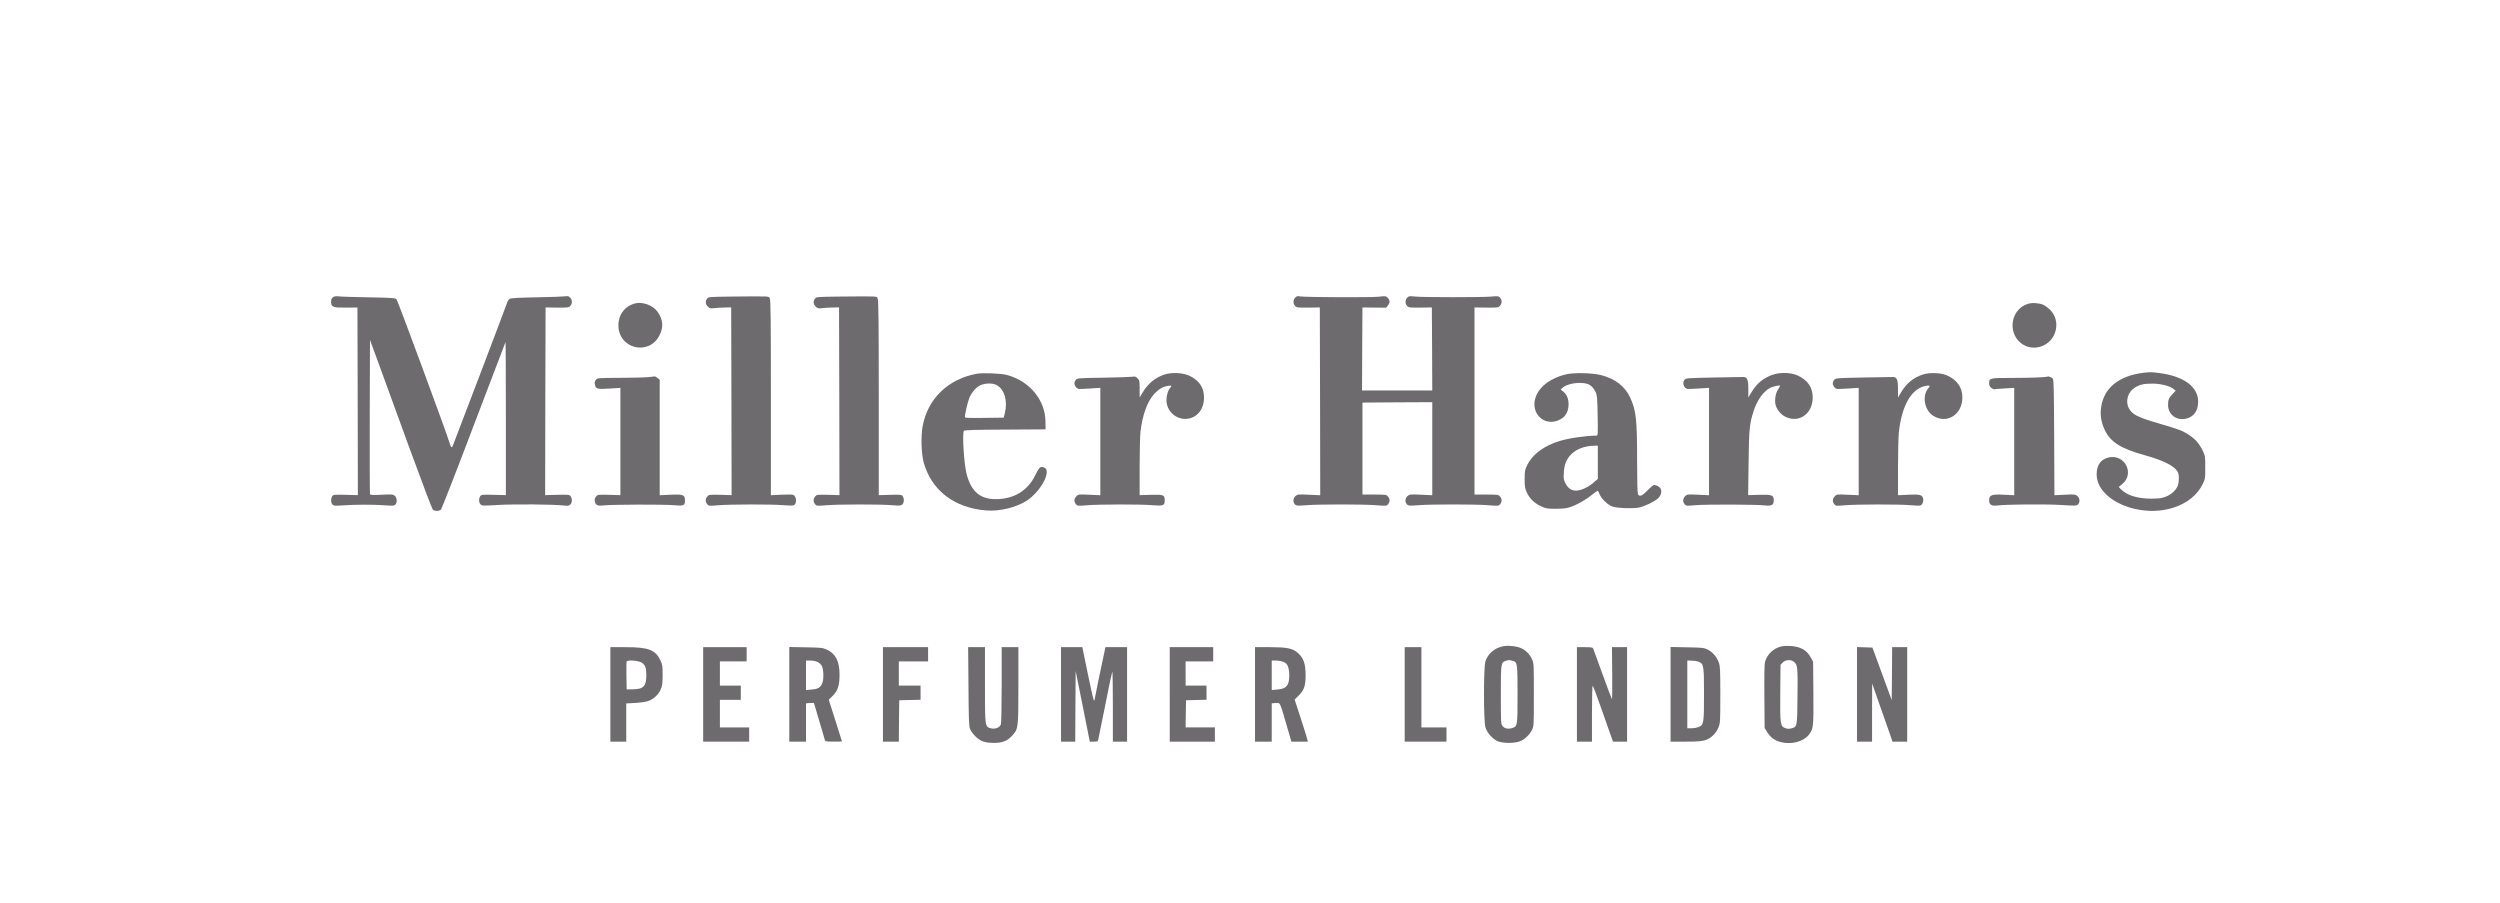 <?xml version="1.0" standalone="no"?>
<!DOCTYPE svg PUBLIC "-//W3C//DTD SVG 20010904//EN"
 "http://www.w3.org/TR/2001/REC-SVG-20010904/DTD/svg10.dtd">
<svg version="1.0" xmlns="http://www.w3.org/2000/svg"
 width="2990pt" height="1080pt" viewBox="0 0 2990 1080"
 preserveAspectRatio="xMidYMid meet">

<g transform="translate(0,1080) scale(0.1,-0.1)"
fill="#6D6B6D" stroke="none">
<path d="M3983 7245 c-17 -12 -23 -26 -23 -55 0 -63 22 -71 182 -69 l133 1 3
-1122 2 -1122 -146 4 c-135 3 -147 2 -160 -16 -19 -27 -18 -81 3 -101 14 -15
30 -16 110 -10 150 11 378 12 507 2 103 -8 120 -7 134 7 25 24 21 85 -7 107
-21 17 -36 18 -157 12 -110 -5 -134 -4 -139 8 -3 8 -4 426 -3 929 l3 915 99
-270 c54 -148 220 -603 368 -1010 149 -407 277 -746 286 -752 9 -7 30 -13 47
-13 17 0 38 6 47 13 9 6 186 460 393 1007 208 547 379 997 381 999 2 2 4 -409
4 -913 l0 -918 -146 4 c-135 3 -147 2 -160 -16 -20 -28 -18 -80 5 -100 17 -16
34 -16 217 -5 193 11 649 7 777 -7 47 -6 61 -4 77 11 24 22 26 71 4 100 -14
19 -25 20 -160 17 l-144 -4 2 1123 3 1122 137 -2 c126 -1 139 0 158 19 26 26
26 74 -1 101 -17 17 -29 20 -57 15 -21 -3 -174 -9 -342 -12 -225 -4 -310 -9
-326 -19 -11 -7 -26 -32 -33 -56 -9 -31 -581 -1537 -646 -1701 -11 -28 -21
-21 -34 22 -39 132 -625 1718 -639 1731 -15 15 -58 18 -337 23 -176 3 -338 8
-360 12 -28 3 -47 0 -62 -11z"/>
<path d="M8750 7253 c-266 -3 -276 -4 -292 -24 -25 -30 -22 -66 7 -95 23 -23
32 -25 73 -20 26 4 83 7 127 8 l80 2 3 -1123 2 -1123 -136 4 c-132 3 -136 2
-155 -21 -24 -29 -24 -62 -1 -91 18 -22 21 -22 133 -13 143 12 640 13 774 1
55 -5 110 -6 122 -3 48 11 44 115 -6 128 -11 3 -75 3 -141 0 l-120 -6 0 1164
c0 919 -3 1169 -13 1189 -14 29 23 27 -457 23z"/>
<path d="M10040 7253 c-266 -3 -276 -4 -292 -24 -25 -30 -22 -66 7 -95 23 -23
32 -25 73 -20 26 4 83 7 127 8 l80 2 3 -1123 2 -1123 -136 4 c-132 3 -136 2
-155 -21 -24 -29 -24 -62 -1 -91 18 -22 21 -22 133 -13 144 12 639 13 783 1
96 -8 110 -7 127 8 23 20 25 72 5 100 -13 17 -25 19 -150 16 l-136 -4 0 1164
c0 919 -3 1168 -13 1188 -14 29 23 27 -457 23z"/>
<path d="M15491 7241 c-27 -27 -27 -75 -1 -101 19 -19 32 -20 158 -19 l137 2
3 -1123 2 -1123 -134 6 c-125 6 -135 5 -160 -14 -32 -25 -36 -77 -7 -103 17
-16 31 -16 138 -8 155 12 686 12 838 -1 117 -9 119 -9 137 13 23 29 23 62 -1
91 -19 23 -24 24 -163 24 l-143 0 0 550 0 550 418 3 417 2 0 -556 0 -557 -134
6 c-125 6 -135 5 -160 -14 -32 -25 -36 -77 -7 -103 17 -16 31 -16 138 -8 155
12 686 12 838 -1 117 -9 119 -9 137 13 23 29 23 62 -1 91 -19 23 -24 24 -163
24 l-143 0 0 1119 0 1119 142 -2 c134 -1 143 0 162 21 27 28 27 72 1 98 -19
19 -28 20 -103 13 -108 -10 -810 -10 -909 0 -70 7 -79 6 -98 -13 -26 -26 -26
-74 0 -100 19 -19 32 -20 158 -19 l137 2 3 -497 2 -496 -420 0 -420 0 2 496 3
497 142 -2 141 -1 21 26 c27 35 27 65 -3 93 -22 21 -27 22 -107 12 -90 -10
-878 -7 -941 4 -29 6 -40 3 -57 -14z"/>
<path d="M7595 7171 c-121 -31 -199 -134 -199 -261 0 -281 363 -370 491 -122
51 100 44 190 -23 284 -54 76 -179 123 -269 99z"/>
<path d="M24250 7165 c-107 -34 -180 -138 -180 -255 1 -182 161 -306 331 -257
199 58 260 315 107 453 -22 20 -55 42 -73 50 -52 21 -134 26 -185 9z"/>
<path d="M25625 6340 c-286 -38 -461 -181 -495 -406 -15 -95 0 -188 45 -281
70 -142 190 -218 475 -297 243 -68 372 -137 401 -213 14 -39 10 -122 -8 -160
-25 -53 -79 -100 -142 -124 -46 -18 -77 -22 -171 -23 -165 0 -294 40 -364 113
l-26 27 41 34 c153 123 33 362 -160 319 -95 -21 -144 -89 -145 -200 -1 -314
518 -536 929 -397 157 53 275 149 336 273 34 69 34 71 34 205 0 131 -1 137
-31 201 -39 82 -91 141 -168 190 -73 48 -124 67 -361 136 -253 74 -316 106
-356 185 -41 80 -9 190 70 240 62 39 110 50 216 50 100 -1 203 -27 249 -63
l27 -22 -34 -36 c-48 -50 -57 -71 -57 -134 0 -117 103 -193 221 -163 90 24
138 94 139 202 0 179 -174 307 -470 343 -93 12 -107 12 -195 1z"/>
<path d="M11675 6329 c-341 -67 -579 -299 -640 -625 -23 -121 -16 -338 14
-442 96 -331 367 -537 746 -567 161 -13 363 36 488 119 142 94 262 288 231
371 -9 23 -51 37 -74 25 -10 -5 -37 -48 -59 -95 -90 -185 -255 -284 -472 -285
-188 0 -295 92 -349 304 -31 121 -53 480 -32 513 6 10 120 13 493 15 l484 3
-1 90 c-2 260 -187 485 -459 560 -72 20 -298 28 -370 14z m244 -134 c94 -49
136 -193 98 -340 l-13 -50 -232 -3 c-205 -2 -232 -1 -232 13 0 31 32 169 51
220 22 60 77 128 123 152 60 32 153 35 205 8z"/>
<path d="M13928 6321 c-111 -36 -198 -108 -262 -215 l-36 -60 0 103 c0 96 -1
103 -26 127 -18 19 -31 24 -47 19 -12 -3 -168 -9 -347 -12 -311 -4 -326 -6
-342 -25 -10 -11 -18 -30 -18 -43 0 -30 30 -66 55 -67 11 -1 73 2 138 6 l117
7 0 -642 0 -642 -131 6 c-129 6 -131 6 -155 -18 -29 -29 -31 -64 -6 -95 18
-22 21 -22 133 -13 144 12 640 13 779 1 133 -11 150 -5 150 56 0 67 -11 72
-167 68 l-133 -4 0 334 c0 183 5 374 10 423 23 202 83 366 166 455 54 58 99
84 162 95 45 7 51 2 26 -26 -25 -27 -43 -89 -43 -144 -1 -122 100 -224 222
-225 133 0 227 105 227 256 0 120 -59 207 -179 262 -75 34 -211 41 -293 13z"/>
<path d="M18722 6321 c-210 -53 -351 -179 -369 -329 -17 -147 104 -263 243
-232 107 24 164 95 164 204 0 68 -20 116 -63 152 l-31 26 27 24 c54 47 199 69
288 44 42 -12 82 -51 105 -105 15 -33 19 -79 22 -277 4 -226 3 -238 -14 -238
-148 -3 -333 -31 -449 -67 -180 -56 -317 -158 -377 -281 -31 -62 -33 -73 -33
-172 0 -92 3 -112 26 -161 35 -73 87 -125 168 -163 62 -29 73 -31 181 -31 93
1 127 5 180 24 78 27 181 86 255 147 30 24 58 44 62 44 5 0 16 -20 26 -45 23
-54 99 -126 153 -144 56 -19 248 -26 317 -11 68 14 184 70 226 109 53 50 54
119 1 146 -16 8 -37 15 -46 15 -9 0 -45 -29 -79 -65 -65 -68 -96 -80 -115 -46
-6 13 -10 157 -10 398 0 503 -12 606 -85 762 -62 131 -175 219 -340 263 -106
29 -337 34 -433 9z m388 -1050 l0 -199 -47 -41 c-62 -54 -143 -93 -201 -98
-60 -6 -107 24 -140 87 -20 39 -23 56 -19 125 5 99 32 166 90 223 65 63 158
98 270 101 l47 1 0 -199z"/>
<path d="M21199 6317 c-111 -38 -188 -103 -253 -211 l-36 -60 0 101 c0 112
-14 145 -60 144 -14 0 -173 -3 -355 -6 -320 -7 -331 -7 -348 -28 -32 -36 -6
-107 39 -109 10 -1 72 2 137 6 l117 7 0 -642 0 -642 -131 6 c-129 6 -131 6
-155 -18 -28 -29 -31 -64 -6 -95 17 -21 20 -22 132 -12 125 11 725 9 830 -3
81 -8 104 5 104 59 0 65 -16 71 -170 68 l-136 -4 5 384 c5 403 12 474 59 618
43 134 118 239 199 281 39 19 119 36 119 25 0 -4 -11 -24 -25 -45 -28 -41 -41
-118 -31 -174 11 -58 61 -123 118 -151 163 -81 328 34 328 230 0 121 -59 207
-180 263 -80 37 -209 41 -301 8z"/>
<path d="M22998 6321 c-115 -38 -196 -104 -262 -215 l-36 -60 0 101 c0 112
-14 145 -60 144 -14 0 -173 -3 -355 -6 -315 -6 -331 -8 -347 -27 -10 -11 -18
-30 -18 -43 0 -30 30 -66 55 -67 11 -1 73 2 138 6 l117 7 0 -642 0 -642 -131
6 c-129 6 -131 6 -155 -18 -28 -29 -31 -64 -6 -95 17 -22 21 -22 127 -13 141
12 650 13 780 1 54 -5 109 -7 121 -4 26 7 43 50 34 86 -10 42 -42 50 -177 43
l-123 -6 0 327 c0 180 5 370 10 424 34 315 146 516 309 554 57 13 72 7 48 -20
-83 -91 -53 -269 56 -336 163 -101 347 16 347 220 0 121 -63 211 -186 265 -70
31 -208 36 -286 10z"/>
<path d="M7760 6290 c-36 -4 -189 -8 -340 -9 -270 -1 -275 -2 -293 -23 -13
-16 -17 -31 -13 -52 12 -60 22 -63 194 -52 l112 7 0 -641 0 -642 -136 4 c-134
3 -136 3 -156 -22 -14 -17 -18 -33 -14 -55 10 -48 31 -58 106 -50 104 12 715
13 834 3 125 -11 138 -6 138 58 0 66 -20 74 -173 67 l-129 -6 0 691 0 691 -26
20 c-15 12 -29 20 -33 19 -3 0 -35 -4 -71 -8z"/>
<path d="M24489 6296 c-9 -8 -199 -16 -426 -16 -268 0 -273 -1 -273 -65 0 -24
7 -39 26 -54 15 -11 29 -19 33 -17 3 2 59 7 124 10 l117 7 0 -642 0 -642 -121
6 c-152 8 -179 -3 -179 -69 0 -49 29 -68 92 -60 114 14 567 18 757 7 178 -11
195 -11 212 5 29 26 25 78 -7 103 -24 19 -35 20 -150 14 l-123 -6 -3 691 c-3
599 -5 693 -18 706 -16 15 -54 29 -61 22z"/>
<path d="M17973 3070 c-101 -21 -181 -92 -208 -183 -22 -76 -22 -710 1 -786
20 -68 88 -143 152 -168 57 -22 177 -24 245 -4 60 17 128 77 158 138 24 48 24
49 24 423 0 371 0 376 -23 426 -28 62 -72 106 -132 133 -54 24 -158 34 -217
21z m125 -175 c49 -14 52 -38 52 -402 0 -376 -1 -380 -63 -400 -48 -16 -93 -7
-117 25 -19 23 -20 42 -20 371 0 382 1 388 60 408 34 11 42 11 88 -2z"/>
<path d="M21311 3070 c-96 -20 -175 -93 -200 -182 -9 -31 -11 -149 -9 -419 l3
-376 30 -48 c42 -67 89 -101 165 -121 123 -31 264 4 330 84 59 72 61 91 58
503 l-3 374 -29 53 c-48 87 -119 127 -239 136 -34 3 -82 1 -106 -4z m156 -196
c32 -34 35 -76 31 -419 -3 -347 -4 -348 -72 -366 -30 -8 -48 -7 -75 3 -59 23
-62 44 -59 424 l3 332 24 26 c39 41 110 42 148 0z"/>
<path d="M7300 2495 l0 -565 95 0 95 0 0 229 0 228 108 6 c59 3 128 13 153 22
65 23 122 75 150 137 20 46 23 69 24 173 0 105 -3 126 -23 170 -62 134 -141
165 -427 165 l-175 0 0 -565z m378 378 c41 -30 52 -61 52 -148 0 -132 -33
-167 -159 -169 l-76 -1 -3 160 c-1 87 0 166 3 173 8 23 148 11 183 -15z"/>
<path d="M8410 2495 l0 -565 275 0 275 0 0 85 0 85 -175 0 -175 0 0 165 0 165
125 0 125 0 0 85 0 85 -125 0 -125 0 0 145 0 145 160 0 160 0 0 85 0 85 -260
0 -260 0 0 -565z"/>
<path d="M9440 2496 l0 -566 100 0 100 0 0 229 0 229 46 4 c25 2 47 1 49 -2 1
-3 31 -99 64 -215 34 -115 64 -218 67 -227 5 -16 19 -18 105 -18 54 0 99 1 99
3 0 2 -36 114 -79 250 l-79 248 48 48 c61 61 81 124 81 252 0 159 -47 253
-153 300 -49 22 -69 24 -250 27 l-198 4 0 -566z m340 386 c19 -9 41 -30 49
-46 20 -42 25 -143 9 -195 -18 -60 -50 -82 -132 -88 l-66 -6 0 177 0 176 53 0
c29 0 67 -8 87 -18z"/>
<path d="M10560 2495 l0 -565 95 0 95 0 2 248 3 247 128 3 127 3 0 84 0 85
-130 0 -130 0 0 145 0 145 175 0 175 0 0 85 0 85 -270 0 -270 0 0 -565z"/>
<path d="M11583 2593 c2 -371 6 -476 17 -508 8 -22 37 -63 65 -91 60 -60 114
-79 225 -79 99 0 155 22 213 84 76 81 77 87 77 608 l0 453 -100 0 -100 0 0
-449 c0 -274 -4 -460 -10 -476 -15 -38 -69 -59 -121 -45 -69 19 -69 17 -69
525 l0 445 -101 0 -100 0 4 -467z"/>
<path d="M12690 2495 l0 -565 85 0 85 0 2 423 3 422 85 -422 84 -423 48 0 c41
0 48 3 53 23 3 12 41 199 84 414 42 216 81 396 84 400 4 3 7 -183 7 -415 l0
-422 85 0 85 0 0 565 0 565 -129 0 -130 0 -15 -72 c-38 -173 -116 -553 -116
-562 0 -6 -3 -6 -8 0 -5 5 -38 150 -73 321 l-64 313 -127 0 -128 0 0 -565z"/>
<path d="M13990 2495 l0 -565 270 0 270 0 0 85 0 85 -175 0 -175 0 2 163 3
162 123 3 122 3 0 84 0 85 -125 0 -125 0 0 145 0 145 165 0 165 0 0 85 0 85
-260 0 -260 0 0 -565z"/>
<path d="M15010 2495 l0 -565 100 0 100 0 0 229 0 229 46 4 c57 4 49 20 130
-259 l59 -203 98 0 99 0 -7 28 c-3 15 -38 128 -78 251 l-73 224 51 51 c64 64
80 115 80 246 -1 141 -27 209 -105 271 -57 46 -131 59 -327 59 l-173 0 0 -565z
m339 389 c30 -12 43 -25 55 -55 20 -49 21 -158 2 -204 -20 -46 -52 -64 -130
-72 l-66 -6 0 177 0 176 50 0 c27 0 67 -7 89 -16z"/>
<path d="M16800 2495 l0 -565 250 0 250 0 0 85 0 85 -150 0 -150 0 0 480 0
480 -100 0 -100 0 0 -565z"/>
<path d="M18860 2495 l0 -565 90 0 90 0 0 335 c0 184 4 335 8 335 4 0 48 -114
96 -252 49 -139 102 -290 118 -335 l30 -83 84 0 84 0 0 565 0 565 -90 0 -91 0
3 -315 c2 -172 0 -311 -3 -307 -4 4 -55 140 -114 302 -59 162 -110 301 -112
308 -4 8 -33 12 -99 12 l-94 0 0 -565z"/>
<path d="M19980 2496 l0 -566 178 0 c133 0 192 4 231 16 71 21 134 79 163 152
22 55 23 66 23 392 0 296 -2 341 -18 386 -23 66 -74 126 -134 155 -44 22 -63
24 -245 27 l-198 4 0 -566z m330 391 c67 -23 70 -41 70 -390 0 -348 -3 -367
-64 -392 -20 -8 -58 -15 -86 -15 l-50 0 0 405 0 405 48 -1 c26 0 63 -5 82 -12z"/>
<path d="M22210 2495 l0 -565 90 0 90 0 0 348 1 347 100 -285 c56 -157 110
-313 122 -347 l21 -63 88 0 88 0 0 565 0 565 -90 0 -90 0 -2 -317 -3 -317
-115 314 -116 315 -92 3 -92 3 0 -566z"/>
</g>
</svg>
